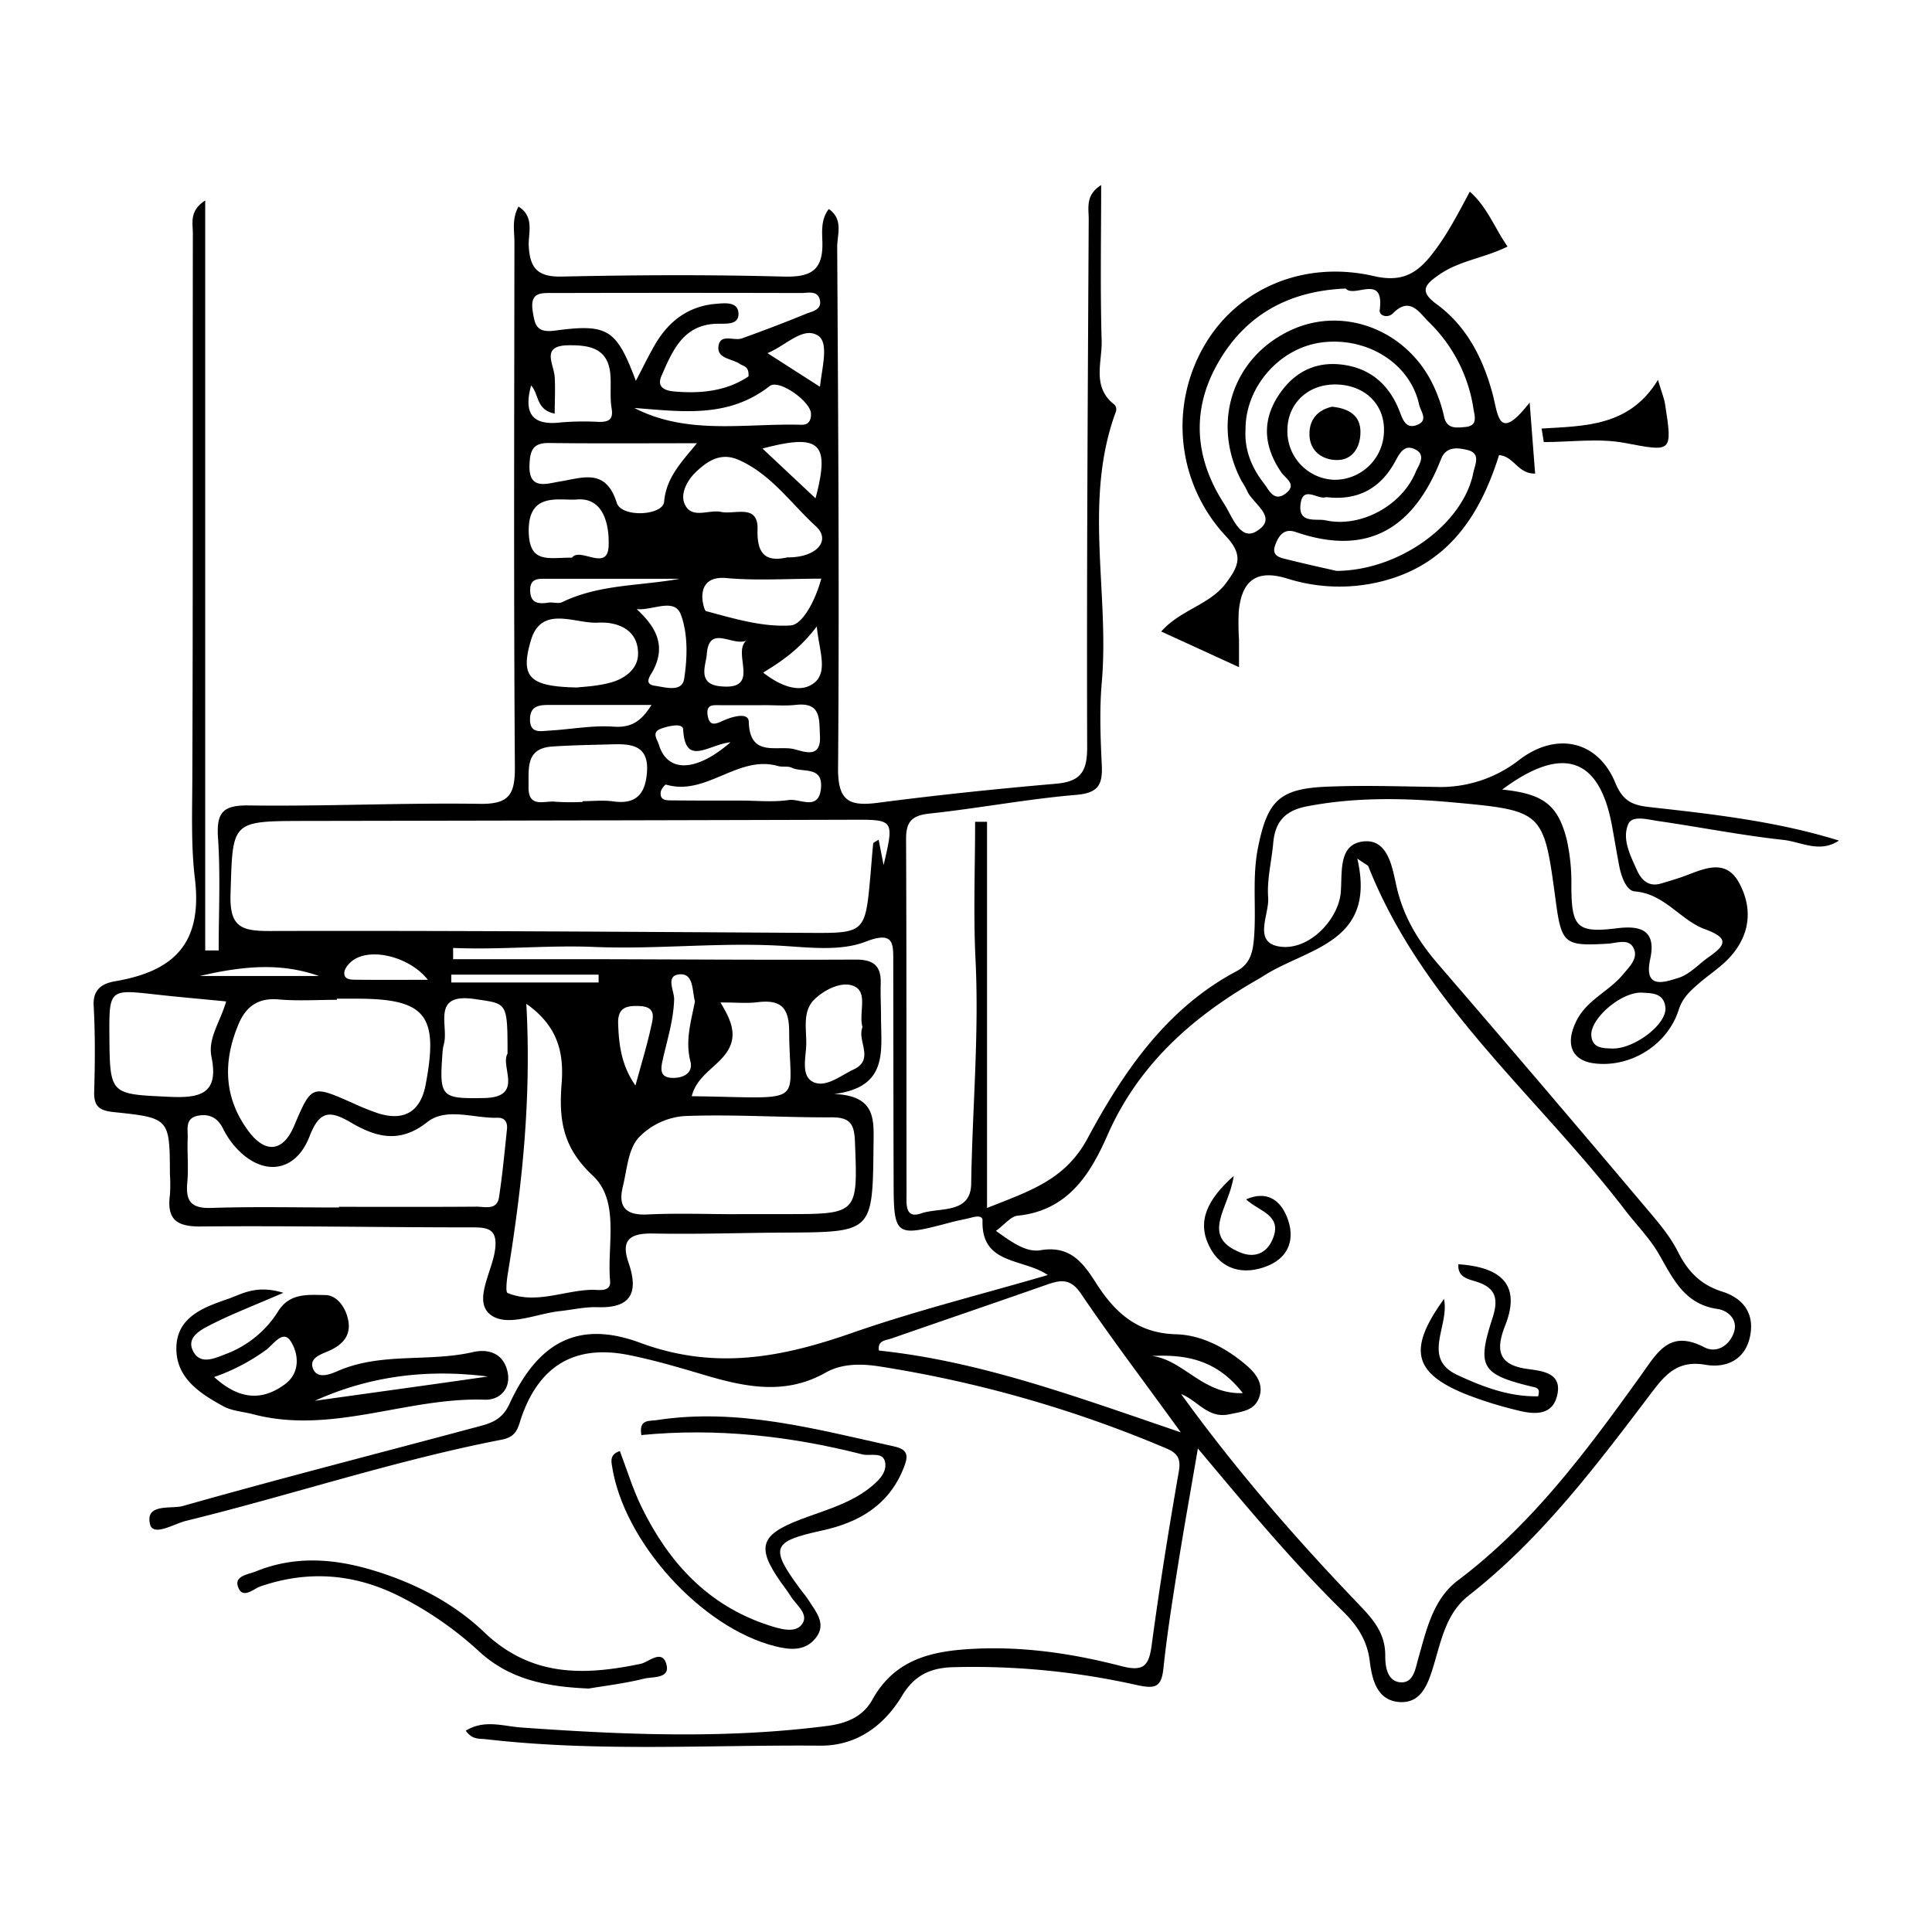 <svg id="Layer_1" data-name="Layer 1" xmlns="http://www.w3.org/2000/svg" viewBox="0 0 600 600"><title>Artboard 1 copy 35</title><path d="M571.09,261.05c-6,4-11.67.39-17.33-.22-13.09-1.43-26-4-39.09-5.89-3.1-.46-7.8-1.81-9,1-2,4.65.63,9.67,2.65,14.2,1.39,3.12,3.6,5.4,7.54,4.24,2-.59,4.09-1.21,6.11-1.9,6.32-2.15,13.6-6.5,18.07,1.61s3.48,16.65-3.26,23.65c-2.7,2.81-6.07,5-9,7.52-2.69,2.31-5.26,4.59-6.42,8.28-3.42,10.86-14.75,18-26,16.73-7.3-.83-9.46-6.05-5.68-13.44,3.23-6.33,10.05-9,14.34-14.19,2-2.42,5-5.13,3.19-8.41-1.58-2.83-5.2-1.31-7.92-1.16-13.46.79-14.35.09-16.16-13.38-3.7-27.53-3.67-27.92-31.43-30.46-15.24-1.4-30.59-1.76-45.87,1.2-6.84,1.32-9.84,4.86-10.42,11.37-.5,5.69-2,11.41-1.57,17,.36,5.2-4.71,13.67,3.22,15.11,9.2,1.66,18.48-8.14,19.3-16.57.59-6.09-.94-15,6.88-16s9.12,8,10.44,13.86c2.11,9.42,6.71,17,12.9,24.18q32.84,38.06,65.24,76.5c3.44,4.06,7,8.28,9.34,13,3.07,6.06,7,10.12,13.68,12.24,6.34,2,10.17,6.61,8.64,13.94-1.58,7.58-7.8,9.84-13.8,8.79-8.3-1.45-12.2,2.62-16.5,8.29-17.24,22.76-34.37,45.63-57.17,63.45-6.84,5.34-8.44,13.89-10.79,21.67-1.77,5.83-3.86,11.81-10.67,11.32s-8.45-6.8-9.16-12.69c-.77-6.33-3.82-11.06-8.38-15.53-15.48-15.19-29.38-31.87-45-50.52-2.36,13.8-4.41,25.15-6.22,36.54-1.67,10.55-3.36,21.11-4.48,31.73-.62,5.91-2.54,6.44-8.19,5.21a232,232,0,0,0-57.36-5.55c-7,.24-11.87,2.62-15.65,8.91-5.61,9.32-14.16,15.54-25.38,15.45-34.6-.29-69.26,2-103.8-2-2-.23-4.29.23-6.27-2.65,5.7-3.54,11.54-1.42,17.05-1,31.72,2.26,63.4,3.61,95.12-.47,6.3-.8,11.25-3,14.12-8.21,7.07-12.73,18.78-15.14,31.75-15.76,15.5-.75,30.67,1.53,45.51,5.38,6.89,1.79,8.59,0,9.45-6.49,2.42-18,5.3-36,8.42-53.86.7-4-.3-5.74-3.86-7.25a377.27,377.27,0,0,0-89-25.45c-5.58-.88-11.68-1-16.81,1.91-12.35,7-24.67,4.56-37.19.87-7.84-2.32-15.71-4.67-23.71-6.29-16.7-3.4-27.75,3-33.44,18.9-1.17,3.29-1.33,6.39-6.2,7.33-33.22,6.43-65.34,17.2-98.16,25.24-3.72.92-10.17,5-11.12,1-1.55-6.55,6.64-4.63,10.16-5.62,30.13-8.53,60.49-16.28,90.74-24.4,4.26-1.14,8.22-1.89,10.72-7.29,8.72-18.9,21.06-26.24,40.62-19,23.22,8.58,43.9,4.57,65.73-3.05,19.75-6.89,40.13-11.95,60.85-18-7.77-5.28-20.65-3.09-20.28-16.86.05-1.71-1.95-1.36-3.37-1-2.06.56-4.18.89-6.24,1.44-17.93,4.74-18,4.75-18-14.27-.08-22.1-.07-44.19-.11-66.29,0-5.95.35-10-8.66-6.52-7.24,2.8-16.24,1.91-24.38,1.36-20-1.36-39.84,1.08-59.83.25-14.49-.6-29.16.94-43.82.31v3.49q21.36,0,42.71,0c27.46.06,54.92.26,82.38.13,5.57,0,7.87,2,7.7,7.44-.1,3.56.1,7.13.1,10.7,0,10.14,2.34,21.52-14.57,23.6,13.05.55,12.33,7.94,12.24,15.86-.3,27.08-.12,27.05-27.56,27.18-13.57.07-27.14.56-40.71.29-7-.14-10.37,1.64-7.83,9,3.1,9,1.16,14.24-9.57,13.88-3.88-.14-7.79.79-11.69,1.21-7.41.79-16.6,5.2-21.75,1s.56-13.07,1.54-19.83c1.07-7.3-2.84-7.16-7.95-7.17-27.86,0-55.71-.53-83.56-.28-7.62.07-10.4-2.45-9.43-9.78a47.42,47.42,0,0,0,0-6.42c-.07-17.34-.06-17.51-17.35-19.31-4.4-.45-6.31-1.62-6.17-6.32.26-8.92.33-17.87-.16-26.77-.3-5.46,3.17-7,7-7.61C54,301.53,63,293,60.51,272.7c-1.19-9.89-.82-20.54-.78-30.85.22-56.43.08-112.85.16-169.28,0-3.42-1.14-7.1,3.84-10.31V295.17l4.18,0c0-11.63.58-23.29-.2-34.86C67.18,252.5,69,250,77.3,250.14c23.91.32,47.85-.86,71.76-.5,9.3.15,10.9-3.14,10.84-11.63-.38-54.28-.2-108.56-.14-162.85,0-3.48-.86-7.11,1.27-11,5.05,3.17,3,8.26,3.17,12.18.37,7.06,2.84,9.72,10.37,9.55,22.84-.5,45.72-.61,68.56,0,8.47.25,12.51-1.7,12.27-10.66-.09-3.33-.5-7.12,2-10.32C262,68.11,260,72.84,260,76.7c.3,53.93.69,107.85.27,161.78-.08,10.21,3.32,12,12.32,10.84,18.38-2.4,36.83-4.32,55.3-5.92,7.61-.66,9.76-3.63,9.74-11.35-.17-54.63.19-109.27.48-163.91,0-3.61-1.06-7.59,3.87-10.66,0,16.11-.32,32.22.15,48.32.19,6.7-3.15,14.43,4,19.89a2.19,2.19,0,0,1,.47,2c-10.26,27.6-2,56.19-4.43,84.21-.75,8.51-.41,17.15,0,25.7.28,6-1,8.66-7.89,9.25-15.25,1.28-30.37,4.18-45.6,5.81-5.5.58-7.31,2.52-7.29,7.9.16,36.73.09,73.46.14,110.19,0,3-.53,7.82,4.43,6.11,5.71-2,15.5.29,15.65-9.21.35-23.18,2.49-46.32,1.35-69.55-.7-14.26-.13-28.59-.13-42.89l3.7,0V375.15c13.37-5.32,24.29-8.71,31.25-21.66,11.11-20.66,24.48-40.35,46.31-51.91,4.4-2.33,5.05-6.3,5.39-10.73.68-9.23-.65-18.47,1.23-27.74,2.89-14.19,6.43-18.13,21-18.78,11.4-.5,22.85-.11,34.27.06A39.7,39.7,0,0,0,471.8,236c11.58-8.87,24.46-6,29.85,7.12,2.39,5.79,5.43,7,11,7.57C532.27,252.87,552,255.11,571.09,261.05ZM309.31,382.26c5.11,3.68,9.44,6.76,13.89,6,9.25-1.55,13.23,4,17.29,10.36,5.79,9,12.69,15.43,24.74,15.75,8,.21,15.73,4.31,22.1,9.84,3.16,2.76,5.34,6.17,3.48,10.34-1.61,3.63-5.36,3.88-9,4.67-6.67,1.45-9.86-4.3-15-6.28,16.73,23.15,35.27,44.55,54.88,65,4.54,4.75,8.62,9.12,8.51,16.41,0,3.07.55,8.06,5.09,8.12,3.73,0,4.26-4.23,5.13-7.26,2.55-8.94,4.57-18.55,12.32-24.38,23.2-17.47,40.15-40.43,56.8-63.6,5.27-7.34,8.92-14.43,19.78-8.81,3.82,2,7.95-.62,9.24-4.89,1.14-3.81-2-6.54-5.06-7-10.44-1.44-13.95-9.52-18.41-17.21-2.84-4.88-6.95-9-10.41-13.52-27-35.25-62.82-64-79.74-106.77-.11-.28-.56-.41-3.42-2.39,6.12,26.35-15.67,27.71-29.3,36.55-.9.58-1.84,1.09-2.76,1.63-19.78,11.53-36.09,26.21-45.54,47.74-5.42,12.34-12.43,23.45-28,25C313.89,377.81,312,380.29,309.31,382.26Zm-34.9-113.58c3.31-14.23,3.31-14.14-9.91-14.1q-85.09.24-170.2.37c-22.7.06-22,.11-22.71,22.77-.3,10.14,3.3,11.43,12.12,11.41,55.6-.14,111.19.25,166.79.58,18.21.11,18.21.27,19.85-18.19.28-3.18.49-6.37.84-9.55,0-.34.8-.59,1.68-1.2C273.43,263.63,273.92,266.15,274.41,268.68ZM105.28,375v-.21c14.25,0,28.5.06,42.75-.05,2.6,0,6.31,1.21,6.94-2.93,1.08-7,1.73-14.11,2.48-21.17.2-2-.61-3.58-2.89-3.51-7.39.24-15.92-3.36-21.92,1.38-8.54,6.74-15.91,4.61-23.54.17-6.35-3.7-9.74-4.14-12.94,4.16-4.51,11.71-15.15,12.61-23.39,3a25.88,25.88,0,0,1-3.5-5.34c-1.66-3.36-4.23-4.68-7.81-4-4.1.8-3.06,4.25-3.17,6.87-.19,4.62.3,9.29-.13,13.88-.55,5.91,1.29,8.11,7.58,7.88C78.9,374.7,92.1,375,105.28,375Zm-.66-64.85v.35c-6,0-12.11.41-18.11-.12-6.37-.57-10.14,2.24-12.43,7.68-4.88,11.61-4.63,22.87,3.11,33.25,5.27,7.07,10.75,6.35,14.11-1.57,5.46-12.83,5.45-12.82,18.22-7.19a77.92,77.92,0,0,0,7.89,3.19c8.13,2.57,13.18-.55,14.76-8.8,4.15-21.62.05-26.74-21.14-26.79Zm124.24,66.9H243.8c22.79,0,22.6,0,21.7-22.75-.22-5.47-1.73-7.33-7.33-7.3-15.25.08-30.52-1-45.74-.39a21.93,21.93,0,0,0-14.22,6.83c-3.16,3.65-3.5,9.84-4.77,15-1.58,6.38.85,9.06,7.69,8.72C210.35,376.72,219.62,377.07,228.86,377.08Zm137.82,67.74c-11.58-16-21.66-29.27-31-43.07-3.25-4.8-6.36-4.24-10.62-2.74-16.06,5.62-32.16,11.12-48.23,16.7-1.79.62-4.38.57-3.86,3.75C304.62,422.77,334.24,433.78,366.68,444.82ZM163.46,311.75c1.61,29.51-1.31,56.67-5.74,83.71-.34,2.07-.77,5.81-.07,6.1,8.71,3.54,17.31-.73,26-1,2.2-.05,6.13.87,5.82-2.72-1-11.18,3.13-24.8-5.42-32.78-9.27-8.66-10.5-17.23-9.65-28.34C175.1,328,173.93,319.08,163.46,311.75Zm69-194.84c.2-3.28-1.61-3.12-2.69-3.88-2.43-1.7-7.26-1.58-6.62-5.65.62-3.87,4.83-1.4,7.27-2.29,6.66-2.41,13.29-4.91,19.84-7.61,1.8-.74,4.72-1.14,4.43-3.87C254.25,90,251,91,248.74,91q-38.48-.1-76.94,0c-3.68,0-7.26-.37-6.38,5.51.66,4.45,1.2,6.93,6.94,6.16,16.52-2.22,19.09-.38,25.11,15.6,2.13-4,3.95-7.87,6.09-11.5,4.23-7.14,10.32-11.71,18.78-12.41,2.73-.22,6.79-.76,7,2.89s-3.63,3.25-6.5,3.29c-10.64.15-14,8.38-17.42,16.22-1.42,3.2.64,4.47,3.62,4.78C217.59,122.35,225.7,121.46,232.42,116.91Zm234.1,128.3c12.71,1.31,17.25,4.7,20,15.5A61.55,61.55,0,0,1,488,275.52c.09,12.4,1.75,14.3,14.12,12.77,7.73-1,12.26.85,10.37,9.53-2.1,9.68,4.56,7.16,8.74,5.88,3.54-1.09,6.38-4.37,9.59-6.59,5.5-3.82,5.84-5.91-1.33-8.54-7.66-2.8-12.5-11-21.81-11.74-2.6-.21-4.17-4.58-4.8-7.83-.8-4.19-1.5-8.4-2.27-12.6C496.72,235.33,485.4,231.16,466.52,245.21ZM70.23,311c-8.07-.79-15.47-1.43-22.84-2.26-13.2-1.49-13.51-1.24-13.42,12.48.14,18.93.15,18.54,18.72,19.41,9.44.44,15.33-.9,13-12.34C64.48,322.41,68.38,317.47,70.23,311ZM216.45,137.65c-16.37,0-31.17.12-46-.07-4.84-.06-5.8,2.21-6,6.49-.46,8.3,5.23,6.15,9.29,5.49,7.33-1.18,14.37-4.26,17.8,6.59,1.48,4.7,14.34,4,14.71-.34C206.87,148.57,211.3,143.83,216.45,137.65Zm28.07,35.45c9.12.1,13.66-5.26,8.86-9.65-7.77-7.12-14-16.3-24.11-20.68-5.55-2.39-9.71.48-13.34,4-2.59,2.54-4.66,6.58-3.35,9.65,2.11,5,7.48,1.74,11.34,2.56,4.31.91,11.6-2.66,11.34,5.45C235,172.75,238.42,174.47,244.52,173.1ZM223.74,311.32c3.39,5.62,5.71,10.64,1.45,16.17-3.28,4.26-8.85,6.86-10.36,12.95,36.3.47,30.38,3.35,30.25-20,0-7.87-2.82-10.06-10-9.18C232,311.64,228.77,311.32,223.74,311.32Zm-44.57-97.81c1.69-.23,6.37-.36,10.72-1.61,4.13-1.19,8.16-4.07,8.26-8.68.16-8-6.81-10.18-12.46-9.85-7.11.4-17.53-5.59-20.81,5.49C161.46,210.41,164.44,213.19,179.17,213.51Zm1.75,35.54v-.24c3.19,0,6.42-.37,9.54.07,7.43,1.06,10.08-2.69,10.48-9.39.46-7.77-4.58-8.5-10.37-8.34-6.35.18-12.72.26-19.06.69-8.33.56-7.27,6.84-7.37,12.48-.13,6.83,5,4.26,8.31,4.66A72.48,72.48,0,0,0,180.92,249.05Zm-23.3,78.18c0-16.22-.13-15.45-10-16.94-14-2.13-8.1,8.36-9.8,14.07a15.13,15.13,0,0,0-.43,3.16c-1,13.31-.18,13.69,12.82,13.49C163,340.81,155.23,331.26,157.62,327.23Zm97.44-147.52c-10.46,0-20,.67-29.41-.18-10.76-1-7,10.1-6.45,10.24,8.65,2.31,17.66,5.06,26.37,4.46C249.18,194,253.19,186.62,255.06,179.71Zm-90.12-60c-2.48,9,.64,12.55,9.4,11.46a84.81,84.81,0,0,1,11.72-.14c3,0,4.47-.7,3.88-4.26s-.08-7.1-.4-10.63c-.74-8.23-6.83-9-13.16-8.91-8.54.18-4.33,5.85-4.11,9.9.21,3.65,0,7.31,0,11.32C166.41,127.25,167.49,122.54,164.94,119.7ZM267.86,319c-1.25-4.37,1.73-10.56-2.43-12.64-3.67-1.84-9.21.82-12.49,4-3.82,3.68-2.45,9.29-2.55,14-.09,4-1.75,9.82,2.19,11.68s8.53-2.06,12.57-3.93C271.72,329,266.07,323.17,267.86,319ZM177.64,173.19c2.46-3.39,11,4.47,11.37-3.54.23-5.21-.83-15.28-9.87-14.53-5.3.44-15.11-2.54-14.94,9.89C164.34,175.3,170.48,173.1,177.64,173.19Zm52.41,75.44v0c5,0,10,.55,14.92-.18,3.44-.52,9.4,3.61,10-3.82.57-6.85-5.8-4.6-9.14-6.22-1.2-.58-2.86-.12-4.21-.51-12.48-3.55-22.24,9.45-34.77,5.77-.33-.1-1.56,1.46-1.66,2.33-.31,2.58,1.72,2.57,3.48,2.57C215.82,248.64,222.93,248.63,230.05,248.63ZM197,126.7c16.63,8.56,34.48,4.7,51.91,5.22,2.32.07,3-1.52,2.95-3.46-.12-3.81-9.95-10.82-12.84-8.56C226.11,130,211.68,127.79,197,126.7ZM236.47,219c-4.27,0-8.55,0-12.83,0-2.09,0-4.41-.36-3.88,3.12.51,3.3,2.14,2.92,4.45,1.85,2.89-1.34,8.25-3,8.33.19.31,11.21,8.8,7.2,14.1,8.5,3.11.77,8.43,3.07,8-4.2-.28-5,.49-10.48-7.5-9.55C243.65,219.28,240,218.94,236.47,219Zm-38.68-29.78c6,5.59,9.08,11.26,5.05,19-.79,1.52-3.15,4.24.54,4.75,3.12.43,8.46,2.18,9.1-2.21,1-6.49,1.2-13.83-1-19.8C209.51,185.47,202.75,189.66,197.79,189.17ZM509.51,308.26c-6.48.11-15.64,8.21-15.31,13.27.26,4.05,3.63,4,6.31,4.09,6.78.34,17.2-7.48,16.7-12.7C516.75,308.12,512.59,308.46,509.51,308.26ZM202.33,218.93H170.42c-3,0-5.73.3-5.82,4.32-.1,4.65,3.25,3.81,5.92,3.65,6.69-.37,13.42-1.7,20-1.23C196,226.05,199.1,224.07,202.33,218.93ZM215.82,311c-.9-3.37-.38-8.6-4.57-8.42-4.81.21-1.81,5.14-1.89,7.78-.19,6.45-2.13,12.48-3.52,18.64-.6,2.65-1.05,5.35,2.33,5.7s7.26-1.09,6.24-5.09C212.74,323.06,214.65,317.1,215.82,311Zm37.45-156.25c4.6-17.31,1.37-20.17-16.48-15.45Zm-42.26,25q-20.59,0-41.19,0c-2.45,0-5.17-.31-5.17,3.48,0,4.12,2.48,4.41,5.69,3.92,1.38-.21,3,.42,4.2-.13C186.23,181.37,198.89,182,211,179.76ZM197.35,337.12c1.74-6.43,3.49-12.09,4.76-17.85.61-2.8,2-6.56-3.35-6.82-4-.2-6.95.31-6.79,5.39C192.18,324.52,193,330.93,197.35,337.12Zm-11.45-32,0-2.43H140.15l0,2.43Zm68.75-185c.67-6.19,2.81-13.64-.58-15.87-4.65-3-9.86,3-15.72,5.42ZM132.88,304.29c-5.51-7-17.27-10.07-23.07-6.19-1.32.88-2.83,2.58-2.89,4-.11,2.3,2.35,2.15,4,2.17C118.12,304.34,125.36,304.29,132.88,304.29ZM237,208.88c5.24,4.1,11.6,6.75,16,3.07,4.2-3.51,1.32-10.22.66-17.4C248.51,201.35,243.07,205.21,237,208.88Zm-10.14,21.64c-6.86.7-14.07,7.72-14.7-4-.11-2.05-4.37-1.11-6.71-.29-3.3,1.15-1.37,3.23-.81,5.09C207.2,239.73,215.77,240.12,226.87,230.52Zm4.94-31.59c-4.26,1.94-11.65-5.19-12.3,4.28-.22,3.16-3.09,9.12,4,9.9C236.76,214.59,227.13,202.8,231.81,198.93Zm126,222.18c9.84,1.28,15.72,12,28.16,11.53C377.86,422.18,368.14,420.6,357.83,421.11ZM62.06,303.1h37C87.69,299.11,76.42,299.74,62.06,303.1Z"/><path d="M475.05,125c.68,8.86,1.18,15.41,1.7,22.07-5.37.14-6.52-5.34-11.21-5.73-6,19.15-16.22,34.5-37.36,39.43a53.82,53.82,0,0,1-28.49-1.12c-9.27-2.83-14.11.38-15,10.41a84.35,84.35,0,0,0,.09,8.56c0,2.44,0,4.88,0,8.57l-24.16-11.07c6.09-6.84,15-8.2,20.11-15,3.79-5.12,5.6-8.56.12-14.46a49.89,49.89,0,0,1-6.8-59.39c10.14-17.48,30.62-26.57,52.58-21.54,8.57,2,13.26-.64,18-6.65s8.06-12.53,11.84-19.56c5.5,4.88,7.68,11.28,11.72,17.05-7.31,3.61-15,4.37-21.24,8.73-4.44,3.08-6.29,5.13-.82,9.14,9.32,6.82,14.35,16.72,17.32,27.55C465.32,128.7,465.15,137.74,475.05,125ZM417.93,89.61c-18,.73-31.44,8.41-39.9,23.5-8.2,14.63-6.86,29.53,2.17,43.41,2.38,3.66,4.91,11.49,9.88,8.54,7.38-4.37-1.24-8.56-2.88-12.85a27.45,27.45,0,0,0-1.59-2.77c-9.53-18-2.94-38.34,15.13-46.83,17-8,37.37.34,45.06,18.56a43.72,43.72,0,0,1,2.64,8.09c.85,4.09,3.79,3.58,6.59,3.35,4.06-.32,2.92-3.44,2.57-5.64a47.32,47.32,0,0,0-13.91-27c-3-3-5.85-8-11.11-2.65-1.55,1.57-4.33.78-4.1-1C430,84.73,420.62,92.69,417.93,89.61Zm-2.84,87.69c20-.18,39.37-14.9,42.44-30.41.49-2.46,2.5-6.07-1.74-7.12-2.94-.73-6.66-1.28-8.24,2.76-8.26,21.11-22.34,30.54-45.13,22.7-3.71-1.28-5.29,1.16-6.35,3.92-1.43,3.73,1.75,4.08,4,4.66C405.93,175.28,411.82,176.55,415.09,177.3Zm-28.28-43.81c-.36,6.36,2,11.88,5.77,16.72,1.52,1.94,3,5.74,6.6,3.12,3.83-2.81.07-4.66-1.32-6.71-5.28-7.79-6.12-15.74-.79-23.85,5-7.59,12.14-10.9,21-9.34,8.36,1.46,13.75,6.76,16.73,14.67.87,2.28,1.88,5.15,5.19,3.91,3.78-1.42,1.19-4.24.74-6.32-2.74-12.72-16-21.13-30.21-19.35C397.39,108,386.7,120.2,386.81,133.49Zm43,.15c.1-8.24-6.12-14.14-15-14.24-8.67-.09-15,5.94-15,14.31A15.08,15.08,0,0,0,414.23,149,15.31,15.31,0,0,0,429.81,133.64Zm-17.95,20.74c-2.53,1-7.42-4-8,2.54-.53,5.78,5.06,4.06,7.81,4.67,10.9,2.4,23.63-4.57,27.95-14.92.91-2.19,3.49-5.36-.18-7.14-3.26-1.58-4.65,1-6.18,3.82C428.77,151.64,421.66,155.59,411.86,154.38Z"/><path d="M88,401.49c-9.46,4.1-16.21,6.66-22.6,9.95-2.9,1.49-7.41,3.73-5.59,7.83,2.1,4.73,6.57,2.71,10.28,1.25a32.69,32.69,0,0,0,16.29-13.28c3.65-5.9,9.63-5.08,14.63-5.05,3.7,0,6.58,4.08,7.21,8.3.7,4.67-2.23,7.31-6,9-2.64,1.17-6.33,2.24-5,5.58s5.37,1.72,7.59.75c13.5-5.94,28.2-2.73,42-5.9,5-1.15,9.54.43,10.8,6.06,1.19,5.36-2.5,8.86-7,8.71-24.18-.85-47.54,10.95-72,4.52-3.08-.81-6.49-1-9.2-2.45-7.3-4-14.73-8.75-14.64-18.11.09-9.55,8.32-12.59,15.76-15.16C75,402,79.31,398.86,88,401.49ZM66.51,427.65c7.79,7.11,14.94,7.48,22,2.22,4.88-3.61,4.25-9.66,1.66-13.49-2.38-3.52-5.37,1.32-7.64,2.92A62.19,62.19,0,0,1,66.51,427.65Zm85-.16c-18.72-2.39-36.64-.22-53.76,7.55C115.68,432.51,133.66,430.07,151.47,427.49Z"/><path d="M192.5,450.64c2.19,5.74,4,11.72,6.68,17.26,8.42,17.26,20.61,30.68,39.48,36.83,3.44,1.12,8,2.5,10.16,0,2.82-3.25-1.53-6.19-3.29-9.06-.94-1.51-2.06-2.91-3.08-4.37-7.55-10.78-6.44-14.63,6.17-19.43,7.31-2.78,15-4.78,21.27-9.64,2.52-1.94,5.42-4.55,5.05-7.76-.45-3.88-4.63-2.17-7.12-2.8-22.57-5.75-45.47-8.26-68.64-6-.84-5,2.46-4.29,4.64-4.62,25.35-3.94,49.51,2.8,73.85,8.15,4.81,1.06,4.29,3.41,2.88,6.91-4.62,11.47-13.94,16.73-25.23,19.2-15.61,3.43-16.35,5.21-6.79,18.2.85,1.15,1.81,2.22,2.57,3.42,2.24,3.57,5.63,7.27,2.36,11.59s-8,3.93-12.75,2.73c-22.9-5.75-47.12-32.49-50.66-56.08C189.8,453.61,189.46,451.63,192.5,450.64Z"/><path d="M182.84,524.39c-13.66-.57-24.81-3-34.09-11.56a108.46,108.46,0,0,0-24.5-17c-14-7.09-28.38-8.29-43.35-3.17-2.11.72-5.76,4.34-7.06-.14-.92-3.14,3.28-3.56,5.73-4.55,11.78-4.76,23.64-4,35.53-.52,13.16,3.88,25.48,10.1,35.21,19.39,14.63,14,31,13.56,48.67,9.87,2.45-.51,6.69-4.75,8,.24,1.14,4.43-4.26,3.72-6.87,4.35C193.88,522.84,187.51,523.6,182.84,524.39Z"/><path d="M478.76,133.09c13.46-.82,27.33-.63,36.13-15.11,1.24,4.13,1.94,5.77,2.2,7.47,2.4,15.24,2.17,14.88-12.48,12.11-8.12-1.53-16.76-.27-25.17-.27C479.21,135.89,479,134.49,478.76,133.09Z"/><path d="M452.93,392.63c14.26.95,19.21,7.18,14.52,19-3,7.63-2.23,12.25,6.94,13.52,4.36.6,10.54,1.13,9.32,7.64-1.33,7.18-7.47,6.51-12.87,5.1a121.18,121.18,0,0,1-16.18-5.13c-15.69-6.53-17.43-13.82-6.22-29.36,1.79,8.48-7.12,18.4,4.24,23.66,8,3.7,16.16,6.78,25,6.56.81-2.74-.73-2.65-2-3-15.59-3.8-17.1-6.14-12.19-21.24,1.92-5.9,1.19-9.46-5.15-11.4C456,397.26,452.55,396.59,452.93,392.63Z"/><path d="M383.14,365.2c-1.34,10-10.68,18.69,2.14,23.81,4.36,1.75,8,.18,9.8-3.85,3.6-7.84-4.13-8.89-8.1-12.7,6.39-2.76,10.56.12,12.72,5.55,2.55,6.39.82,12.25-5.86,15.05-7.47,3.13-14.63,1.38-18.28-6C371.73,379.4,374.76,372.67,383.14,365.2Z"/><path d="M413.7,126.31c5.33.54,8.84,2.82,8.8,7.89,0,4.58-2.37,8.76-7.43,8.67-4.39-.08-8.29-2.69-8.41-7.84C406.54,130.16,409.38,127.26,413.7,126.31Z"/></svg>